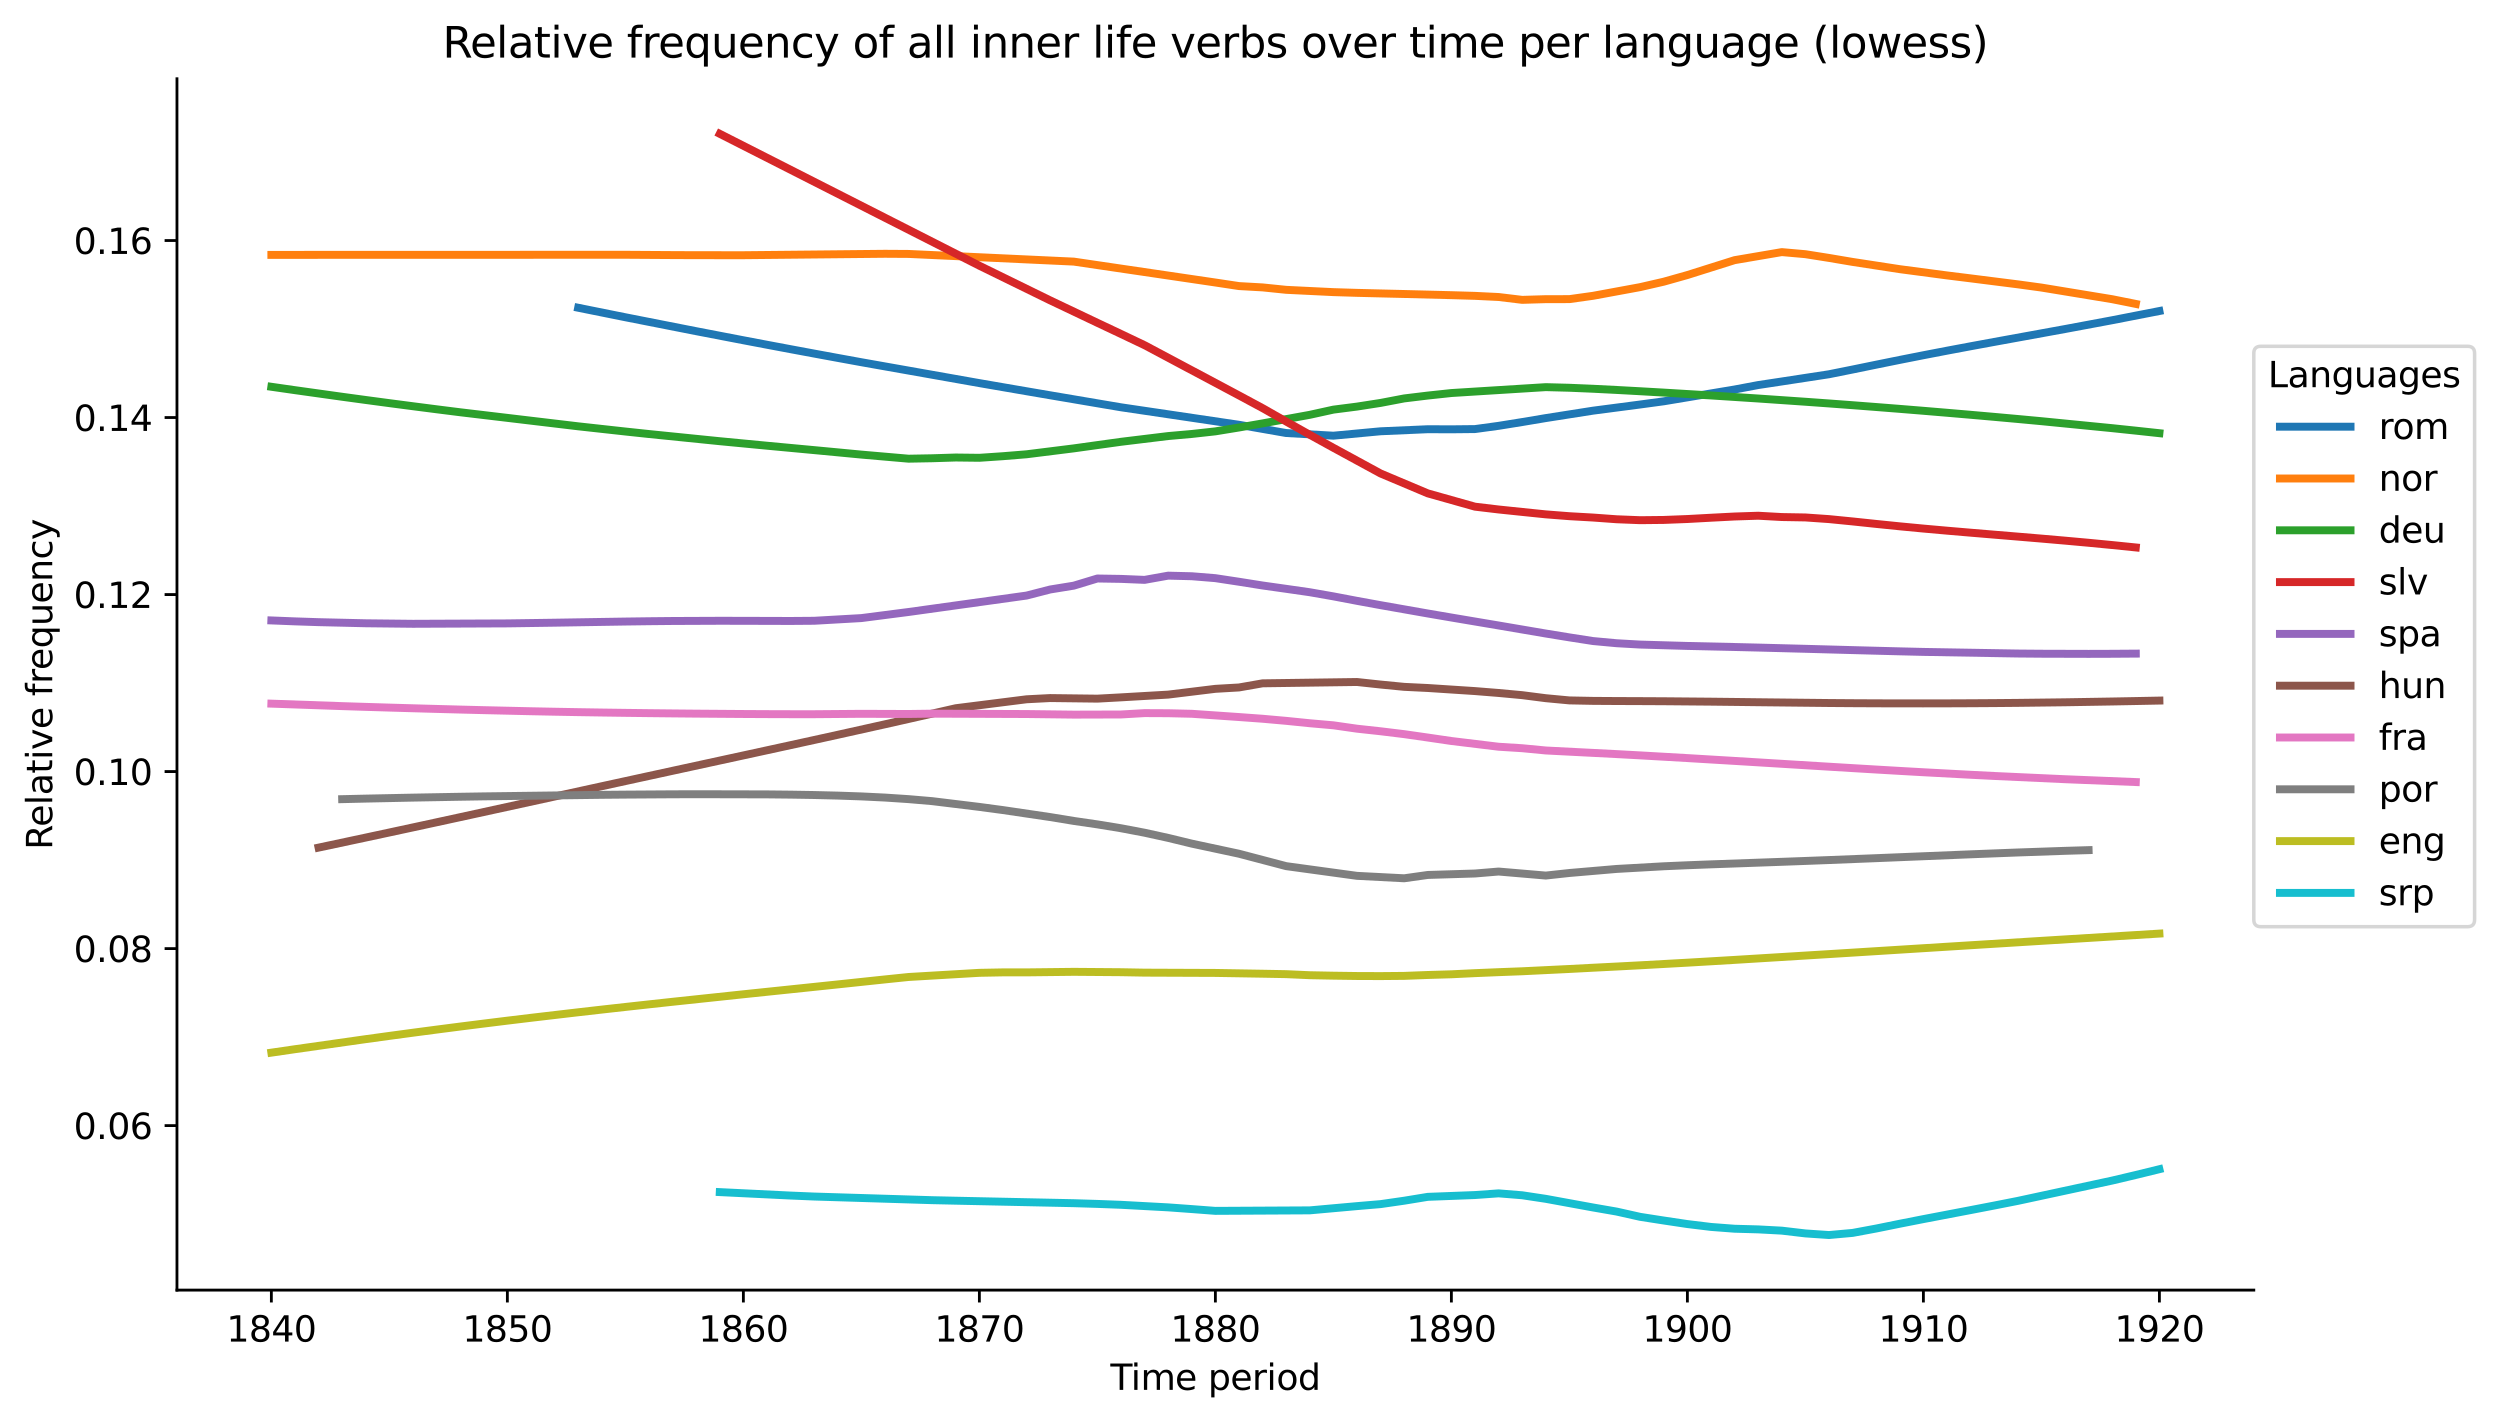 <?xml version="1.0" encoding="utf-8" standalone="no"?>
<!DOCTYPE svg PUBLIC "-//W3C//DTD SVG 1.1//EN"
  "http://www.w3.org/Graphics/SVG/1.1/DTD/svg11.dtd">
<svg xmlns:xlink="http://www.w3.org/1999/xlink" width="708.396pt" height="403.114pt" viewBox="0 0 708.396 403.114" xmlns="http://www.w3.org/2000/svg" version="1.1">
 <defs>
  <style type="text/css">*{stroke-linejoin: round; stroke-linecap: butt}</style>
 </defs>
 <g id="figure_1">
  <g id="patch_1">
   <path d="M 0 403.114 
L 708.396 403.114 
L 708.396 -0 
L 0 -0 
z
" style="fill: #ffffff"/>
  </g>
  <g id="axes_1">
   <g id="patch_2">
    <path d="M 50.144 365.558 
L 638.634 365.558 
L 638.634 22.318 
L 50.144 22.318 
z
" style="fill: #ffffff"/>
   </g>
   <g id="matplotlib.axis_1">
    <g id="xtick_1">
     <g id="line2d_1">
      <defs>
       <path id="ma1c54527cd" d="M 0 0 
L 0 3.5 
" style="stroke: #000000; stroke-width: 0.8"/>
      </defs>
      <g>
       <use xlink:href="#ma1c54527cd" x="76.893" y="365.558" style="stroke: #000000; stroke-width: 0.8"/>
      </g>
     </g>
     <g id="text_1">
      <!-- 1840 -->
      <g transform="translate(64.168 380.157)scale(0.1 -0.1)">
       <defs>
        <path id="DejaVuSans-31" d="M 794 531 
L 1825 531 
L 1825 4091 
L 703 3866 
L 703 4441 
L 1819 4666 
L 2450 4666 
L 2450 531 
L 3481 531 
L 3481 0 
L 794 0 
L 794 531 
z
" transform="scale(0.016)"/>
        <path id="DejaVuSans-38" d="M 2034 2216 
Q 1584 2216 1326 1975 
Q 1069 1734 1069 1313 
Q 1069 891 1326 650 
Q 1584 409 2034 409 
Q 2484 409 2743 651 
Q 3003 894 3003 1313 
Q 3003 1734 2745 1975 
Q 2488 2216 2034 2216 
z
M 1403 2484 
Q 997 2584 770 2862 
Q 544 3141 544 3541 
Q 544 4100 942 4425 
Q 1341 4750 2034 4750 
Q 2731 4750 3128 4425 
Q 3525 4100 3525 3541 
Q 3525 3141 3298 2862 
Q 3072 2584 2669 2484 
Q 3125 2378 3379 2068 
Q 3634 1759 3634 1313 
Q 3634 634 3220 271 
Q 2806 -91 2034 -91 
Q 1263 -91 848 271 
Q 434 634 434 1313 
Q 434 1759 690 2068 
Q 947 2378 1403 2484 
z
M 1172 3481 
Q 1172 3119 1398 2916 
Q 1625 2713 2034 2713 
Q 2441 2713 2670 2916 
Q 2900 3119 2900 3481 
Q 2900 3844 2670 4047 
Q 2441 4250 2034 4250 
Q 1625 4250 1398 4047 
Q 1172 3844 1172 3481 
z
" transform="scale(0.016)"/>
        <path id="DejaVuSans-34" d="M 2419 4116 
L 825 1625 
L 2419 1625 
L 2419 4116 
z
M 2253 4666 
L 3047 4666 
L 3047 1625 
L 3713 1625 
L 3713 1100 
L 3047 1100 
L 3047 0 
L 2419 0 
L 2419 1100 
L 313 1100 
L 313 1709 
L 2253 4666 
z
" transform="scale(0.016)"/>
        <path id="DejaVuSans-30" d="M 2034 4250 
Q 1547 4250 1301 3770 
Q 1056 3291 1056 2328 
Q 1056 1369 1301 889 
Q 1547 409 2034 409 
Q 2525 409 2770 889 
Q 3016 1369 3016 2328 
Q 3016 3291 2770 3770 
Q 2525 4250 2034 4250 
z
M 2034 4750 
Q 2819 4750 3233 4129 
Q 3647 3509 3647 2328 
Q 3647 1150 3233 529 
Q 2819 -91 2034 -91 
Q 1250 -91 836 529 
Q 422 1150 422 2328 
Q 422 3509 836 4129 
Q 1250 4750 2034 4750 
z
" transform="scale(0.016)"/>
       </defs>
       <use xlink:href="#DejaVuSans-31"/>
       <use xlink:href="#DejaVuSans-38" x="63.623"/>
       <use xlink:href="#DejaVuSans-34" x="127.246"/>
       <use xlink:href="#DejaVuSans-30" x="190.869"/>
      </g>
     </g>
    </g>
    <g id="xtick_2">
     <g id="line2d_2">
      <g>
       <use xlink:href="#ma1c54527cd" x="143.767" y="365.558" style="stroke: #000000; stroke-width: 0.8"/>
      </g>
     </g>
     <g id="text_2">
      <!-- 1850 -->
      <g transform="translate(131.042 380.157)scale(0.1 -0.1)">
       <defs>
        <path id="DejaVuSans-35" d="M 691 4666 
L 3169 4666 
L 3169 4134 
L 1269 4134 
L 1269 2991 
Q 1406 3038 1543 3061 
Q 1681 3084 1819 3084 
Q 2600 3084 3056 2656 
Q 3513 2228 3513 1497 
Q 3513 744 3044 326 
Q 2575 -91 1722 -91 
Q 1428 -91 1123 -41 
Q 819 9 494 109 
L 494 744 
Q 775 591 1075 516 
Q 1375 441 1709 441 
Q 2250 441 2565 725 
Q 2881 1009 2881 1497 
Q 2881 1984 2565 2268 
Q 2250 2553 1709 2553 
Q 1456 2553 1204 2497 
Q 953 2441 691 2322 
L 691 4666 
z
" transform="scale(0.016)"/>
       </defs>
       <use xlink:href="#DejaVuSans-31"/>
       <use xlink:href="#DejaVuSans-38" x="63.623"/>
       <use xlink:href="#DejaVuSans-35" x="127.246"/>
       <use xlink:href="#DejaVuSans-30" x="190.869"/>
      </g>
     </g>
    </g>
    <g id="xtick_3">
     <g id="line2d_3">
      <g>
       <use xlink:href="#ma1c54527cd" x="210.641" y="365.558" style="stroke: #000000; stroke-width: 0.8"/>
      </g>
     </g>
     <g id="text_3">
      <!-- 1860 -->
      <g transform="translate(197.916 380.157)scale(0.1 -0.1)">
       <defs>
        <path id="DejaVuSans-36" d="M 2113 2584 
Q 1688 2584 1439 2293 
Q 1191 2003 1191 1497 
Q 1191 994 1439 701 
Q 1688 409 2113 409 
Q 2538 409 2786 701 
Q 3034 994 3034 1497 
Q 3034 2003 2786 2293 
Q 2538 2584 2113 2584 
z
M 3366 4563 
L 3366 3988 
Q 3128 4100 2886 4159 
Q 2644 4219 2406 4219 
Q 1781 4219 1451 3797 
Q 1122 3375 1075 2522 
Q 1259 2794 1537 2939 
Q 1816 3084 2150 3084 
Q 2853 3084 3261 2657 
Q 3669 2231 3669 1497 
Q 3669 778 3244 343 
Q 2819 -91 2113 -91 
Q 1303 -91 875 529 
Q 447 1150 447 2328 
Q 447 3434 972 4092 
Q 1497 4750 2381 4750 
Q 2619 4750 2861 4703 
Q 3103 4656 3366 4563 
z
" transform="scale(0.016)"/>
       </defs>
       <use xlink:href="#DejaVuSans-31"/>
       <use xlink:href="#DejaVuSans-38" x="63.623"/>
       <use xlink:href="#DejaVuSans-36" x="127.246"/>
       <use xlink:href="#DejaVuSans-30" x="190.869"/>
      </g>
     </g>
    </g>
    <g id="xtick_4">
     <g id="line2d_4">
      <g>
       <use xlink:href="#ma1c54527cd" x="277.515" y="365.558" style="stroke: #000000; stroke-width: 0.8"/>
      </g>
     </g>
     <g id="text_4">
      <!-- 1870 -->
      <g transform="translate(264.79 380.157)scale(0.1 -0.1)">
       <defs>
        <path id="DejaVuSans-37" d="M 525 4666 
L 3525 4666 
L 3525 4397 
L 1831 0 
L 1172 0 
L 2766 4134 
L 525 4134 
L 525 4666 
z
" transform="scale(0.016)"/>
       </defs>
       <use xlink:href="#DejaVuSans-31"/>
       <use xlink:href="#DejaVuSans-38" x="63.623"/>
       <use xlink:href="#DejaVuSans-37" x="127.246"/>
       <use xlink:href="#DejaVuSans-30" x="190.869"/>
      </g>
     </g>
    </g>
    <g id="xtick_5">
     <g id="line2d_5">
      <g>
       <use xlink:href="#ma1c54527cd" x="344.389" y="365.558" style="stroke: #000000; stroke-width: 0.8"/>
      </g>
     </g>
     <g id="text_5">
      <!-- 1880 -->
      <g transform="translate(331.664 380.157)scale(0.1 -0.1)">
       <use xlink:href="#DejaVuSans-31"/>
       <use xlink:href="#DejaVuSans-38" x="63.623"/>
       <use xlink:href="#DejaVuSans-38" x="127.246"/>
       <use xlink:href="#DejaVuSans-30" x="190.869"/>
      </g>
     </g>
    </g>
    <g id="xtick_6">
     <g id="line2d_6">
      <g>
       <use xlink:href="#ma1c54527cd" x="411.263" y="365.558" style="stroke: #000000; stroke-width: 0.8"/>
      </g>
     </g>
     <g id="text_6">
      <!-- 1890 -->
      <g transform="translate(398.538 380.157)scale(0.1 -0.1)">
       <defs>
        <path id="DejaVuSans-39" d="M 703 97 
L 703 672 
Q 941 559 1184 500 
Q 1428 441 1663 441 
Q 2288 441 2617 861 
Q 2947 1281 2994 2138 
Q 2813 1869 2534 1725 
Q 2256 1581 1919 1581 
Q 1219 1581 811 2004 
Q 403 2428 403 3163 
Q 403 3881 828 4315 
Q 1253 4750 1959 4750 
Q 2769 4750 3195 4129 
Q 3622 3509 3622 2328 
Q 3622 1225 3098 567 
Q 2575 -91 1691 -91 
Q 1453 -91 1209 -44 
Q 966 3 703 97 
z
M 1959 2075 
Q 2384 2075 2632 2365 
Q 2881 2656 2881 3163 
Q 2881 3666 2632 3958 
Q 2384 4250 1959 4250 
Q 1534 4250 1286 3958 
Q 1038 3666 1038 3163 
Q 1038 2656 1286 2365 
Q 1534 2075 1959 2075 
z
" transform="scale(0.016)"/>
       </defs>
       <use xlink:href="#DejaVuSans-31"/>
       <use xlink:href="#DejaVuSans-38" x="63.623"/>
       <use xlink:href="#DejaVuSans-39" x="127.246"/>
       <use xlink:href="#DejaVuSans-30" x="190.869"/>
      </g>
     </g>
    </g>
    <g id="xtick_7">
     <g id="line2d_7">
      <g>
       <use xlink:href="#ma1c54527cd" x="478.136" y="365.558" style="stroke: #000000; stroke-width: 0.8"/>
      </g>
     </g>
     <g id="text_7">
      <!-- 1900 -->
      <g transform="translate(465.411 380.157)scale(0.1 -0.1)">
       <use xlink:href="#DejaVuSans-31"/>
       <use xlink:href="#DejaVuSans-39" x="63.623"/>
       <use xlink:href="#DejaVuSans-30" x="127.246"/>
       <use xlink:href="#DejaVuSans-30" x="190.869"/>
      </g>
     </g>
    </g>
    <g id="xtick_8">
     <g id="line2d_8">
      <g>
       <use xlink:href="#ma1c54527cd" x="545.01" y="365.558" style="stroke: #000000; stroke-width: 0.8"/>
      </g>
     </g>
     <g id="text_8">
      <!-- 1910 -->
      <g transform="translate(532.285 380.157)scale(0.1 -0.1)">
       <use xlink:href="#DejaVuSans-31"/>
       <use xlink:href="#DejaVuSans-39" x="63.623"/>
       <use xlink:href="#DejaVuSans-31" x="127.246"/>
       <use xlink:href="#DejaVuSans-30" x="190.869"/>
      </g>
     </g>
    </g>
    <g id="xtick_9">
     <g id="line2d_9">
      <g>
       <use xlink:href="#ma1c54527cd" x="611.884" y="365.558" style="stroke: #000000; stroke-width: 0.8"/>
      </g>
     </g>
     <g id="text_9">
      <!-- 1920 -->
      <g transform="translate(599.159 380.157)scale(0.1 -0.1)">
       <defs>
        <path id="DejaVuSans-32" d="M 1228 531 
L 3431 531 
L 3431 0 
L 469 0 
L 469 531 
Q 828 903 1448 1529 
Q 2069 2156 2228 2338 
Q 2531 2678 2651 2914 
Q 2772 3150 2772 3378 
Q 2772 3750 2511 3984 
Q 2250 4219 1831 4219 
Q 1534 4219 1204 4116 
Q 875 4013 500 3803 
L 500 4441 
Q 881 4594 1212 4672 
Q 1544 4750 1819 4750 
Q 2544 4750 2975 4387 
Q 3406 4025 3406 3419 
Q 3406 3131 3298 2873 
Q 3191 2616 2906 2266 
Q 2828 2175 2409 1742 
Q 1991 1309 1228 531 
z
" transform="scale(0.016)"/>
       </defs>
       <use xlink:href="#DejaVuSans-31"/>
       <use xlink:href="#DejaVuSans-39" x="63.623"/>
       <use xlink:href="#DejaVuSans-32" x="127.246"/>
       <use xlink:href="#DejaVuSans-30" x="190.869"/>
      </g>
     </g>
    </g>
    <g id="text_10">
     <!-- Time period -->
     <g transform="translate(314.637 393.835)scale(0.1 -0.1)">
      <defs>
       <path id="DejaVuSans-54" d="M -19 4666 
L 3928 4666 
L 3928 4134 
L 2272 4134 
L 2272 0 
L 1638 0 
L 1638 4134 
L -19 4134 
L -19 4666 
z
" transform="scale(0.016)"/>
       <path id="DejaVuSans-69" d="M 603 3500 
L 1178 3500 
L 1178 0 
L 603 0 
L 603 3500 
z
M 603 4863 
L 1178 4863 
L 1178 4134 
L 603 4134 
L 603 4863 
z
" transform="scale(0.016)"/>
       <path id="DejaVuSans-6d" d="M 3328 2828 
Q 3544 3216 3844 3400 
Q 4144 3584 4550 3584 
Q 5097 3584 5394 3201 
Q 5691 2819 5691 2113 
L 5691 0 
L 5113 0 
L 5113 2094 
Q 5113 2597 4934 2840 
Q 4756 3084 4391 3084 
Q 3944 3084 3684 2787 
Q 3425 2491 3425 1978 
L 3425 0 
L 2847 0 
L 2847 2094 
Q 2847 2600 2669 2842 
Q 2491 3084 2119 3084 
Q 1678 3084 1418 2786 
Q 1159 2488 1159 1978 
L 1159 0 
L 581 0 
L 581 3500 
L 1159 3500 
L 1159 2956 
Q 1356 3278 1631 3431 
Q 1906 3584 2284 3584 
Q 2666 3584 2933 3390 
Q 3200 3197 3328 2828 
z
" transform="scale(0.016)"/>
       <path id="DejaVuSans-65" d="M 3597 1894 
L 3597 1613 
L 953 1613 
Q 991 1019 1311 708 
Q 1631 397 2203 397 
Q 2534 397 2845 478 
Q 3156 559 3463 722 
L 3463 178 
Q 3153 47 2828 -22 
Q 2503 -91 2169 -91 
Q 1331 -91 842 396 
Q 353 884 353 1716 
Q 353 2575 817 3079 
Q 1281 3584 2069 3584 
Q 2775 3584 3186 3129 
Q 3597 2675 3597 1894 
z
M 3022 2063 
Q 3016 2534 2758 2815 
Q 2500 3097 2075 3097 
Q 1594 3097 1305 2825 
Q 1016 2553 972 2059 
L 3022 2063 
z
" transform="scale(0.016)"/>
       <path id="DejaVuSans-20" transform="scale(0.016)"/>
       <path id="DejaVuSans-70" d="M 1159 525 
L 1159 -1331 
L 581 -1331 
L 581 3500 
L 1159 3500 
L 1159 2969 
Q 1341 3281 1617 3432 
Q 1894 3584 2278 3584 
Q 2916 3584 3314 3078 
Q 3713 2572 3713 1747 
Q 3713 922 3314 415 
Q 2916 -91 2278 -91 
Q 1894 -91 1617 61 
Q 1341 213 1159 525 
z
M 3116 1747 
Q 3116 2381 2855 2742 
Q 2594 3103 2138 3103 
Q 1681 3103 1420 2742 
Q 1159 2381 1159 1747 
Q 1159 1113 1420 752 
Q 1681 391 2138 391 
Q 2594 391 2855 752 
Q 3116 1113 3116 1747 
z
" transform="scale(0.016)"/>
       <path id="DejaVuSans-72" d="M 2631 2963 
Q 2534 3019 2420 3045 
Q 2306 3072 2169 3072 
Q 1681 3072 1420 2755 
Q 1159 2438 1159 1844 
L 1159 0 
L 581 0 
L 581 3500 
L 1159 3500 
L 1159 2956 
Q 1341 3275 1631 3429 
Q 1922 3584 2338 3584 
Q 2397 3584 2469 3576 
Q 2541 3569 2628 3553 
L 2631 2963 
z
" transform="scale(0.016)"/>
       <path id="DejaVuSans-6f" d="M 1959 3097 
Q 1497 3097 1228 2736 
Q 959 2375 959 1747 
Q 959 1119 1226 758 
Q 1494 397 1959 397 
Q 2419 397 2687 759 
Q 2956 1122 2956 1747 
Q 2956 2369 2687 2733 
Q 2419 3097 1959 3097 
z
M 1959 3584 
Q 2709 3584 3137 3096 
Q 3566 2609 3566 1747 
Q 3566 888 3137 398 
Q 2709 -91 1959 -91 
Q 1206 -91 779 398 
Q 353 888 353 1747 
Q 353 2609 779 3096 
Q 1206 3584 1959 3584 
z
" transform="scale(0.016)"/>
       <path id="DejaVuSans-64" d="M 2906 2969 
L 2906 4863 
L 3481 4863 
L 3481 0 
L 2906 0 
L 2906 525 
Q 2725 213 2448 61 
Q 2172 -91 1784 -91 
Q 1150 -91 751 415 
Q 353 922 353 1747 
Q 353 2572 751 3078 
Q 1150 3584 1784 3584 
Q 2172 3584 2448 3432 
Q 2725 3281 2906 2969 
z
M 947 1747 
Q 947 1113 1208 752 
Q 1469 391 1925 391 
Q 2381 391 2643 752 
Q 2906 1113 2906 1747 
Q 2906 2381 2643 2742 
Q 2381 3103 1925 3103 
Q 1469 3103 1208 2742 
Q 947 2381 947 1747 
z
" transform="scale(0.016)"/>
      </defs>
      <use xlink:href="#DejaVuSans-54"/>
      <use xlink:href="#DejaVuSans-69" x="57.959"/>
      <use xlink:href="#DejaVuSans-6d" x="85.742"/>
      <use xlink:href="#DejaVuSans-65" x="183.154"/>
      <use xlink:href="#DejaVuSans-20" x="244.678"/>
      <use xlink:href="#DejaVuSans-70" x="276.465"/>
      <use xlink:href="#DejaVuSans-65" x="339.941"/>
      <use xlink:href="#DejaVuSans-72" x="401.465"/>
      <use xlink:href="#DejaVuSans-69" x="442.578"/>
      <use xlink:href="#DejaVuSans-6f" x="470.361"/>
      <use xlink:href="#DejaVuSans-64" x="531.543"/>
     </g>
    </g>
   </g>
   <g id="matplotlib.axis_2">
    <g id="ytick_1">
     <g id="line2d_10">
      <defs>
       <path id="mabd710989d" d="M 0 0 
L -3.5 0 
" style="stroke: #000000; stroke-width: 0.8"/>
      </defs>
      <g>
       <use xlink:href="#mabd710989d" x="50.144" y="318.947" style="stroke: #000000; stroke-width: 0.8"/>
      </g>
     </g>
     <g id="text_11">
      <!-- 0.06 -->
      <g transform="translate(20.878 322.746)scale(0.1 -0.1)">
       <defs>
        <path id="DejaVuSans-2e" d="M 684 794 
L 1344 794 
L 1344 0 
L 684 0 
L 684 794 
z
" transform="scale(0.016)"/>
       </defs>
       <use xlink:href="#DejaVuSans-30"/>
       <use xlink:href="#DejaVuSans-2e" x="63.623"/>
       <use xlink:href="#DejaVuSans-30" x="95.41"/>
       <use xlink:href="#DejaVuSans-36" x="159.033"/>
      </g>
     </g>
    </g>
    <g id="ytick_2">
     <g id="line2d_11">
      <g>
       <use xlink:href="#mabd710989d" x="50.144" y="268.789" style="stroke: #000000; stroke-width: 0.8"/>
      </g>
     </g>
     <g id="text_12">
      <!-- 0.08 -->
      <g transform="translate(20.878 272.588)scale(0.1 -0.1)">
       <use xlink:href="#DejaVuSans-30"/>
       <use xlink:href="#DejaVuSans-2e" x="63.623"/>
       <use xlink:href="#DejaVuSans-30" x="95.41"/>
       <use xlink:href="#DejaVuSans-38" x="159.033"/>
      </g>
     </g>
    </g>
    <g id="ytick_3">
     <g id="line2d_12">
      <g>
       <use xlink:href="#mabd710989d" x="50.144" y="218.631" style="stroke: #000000; stroke-width: 0.8"/>
      </g>
     </g>
     <g id="text_13">
      <!-- 0.10 -->
      <g transform="translate(20.878 222.43)scale(0.1 -0.1)">
       <use xlink:href="#DejaVuSans-30"/>
       <use xlink:href="#DejaVuSans-2e" x="63.623"/>
       <use xlink:href="#DejaVuSans-31" x="95.41"/>
       <use xlink:href="#DejaVuSans-30" x="159.033"/>
      </g>
     </g>
    </g>
    <g id="ytick_4">
     <g id="line2d_13">
      <g>
       <use xlink:href="#mabd710989d" x="50.144" y="168.473" style="stroke: #000000; stroke-width: 0.8"/>
      </g>
     </g>
     <g id="text_14">
      <!-- 0.12 -->
      <g transform="translate(20.878 172.272)scale(0.1 -0.1)">
       <use xlink:href="#DejaVuSans-30"/>
       <use xlink:href="#DejaVuSans-2e" x="63.623"/>
       <use xlink:href="#DejaVuSans-31" x="95.41"/>
       <use xlink:href="#DejaVuSans-32" x="159.033"/>
      </g>
     </g>
    </g>
    <g id="ytick_5">
     <g id="line2d_14">
      <g>
       <use xlink:href="#mabd710989d" x="50.144" y="118.315" style="stroke: #000000; stroke-width: 0.8"/>
      </g>
     </g>
     <g id="text_15">
      <!-- 0.14 -->
      <g transform="translate(20.878 122.114)scale(0.1 -0.1)">
       <use xlink:href="#DejaVuSans-30"/>
       <use xlink:href="#DejaVuSans-2e" x="63.623"/>
       <use xlink:href="#DejaVuSans-31" x="95.41"/>
       <use xlink:href="#DejaVuSans-34" x="159.033"/>
      </g>
     </g>
    </g>
    <g id="ytick_6">
     <g id="line2d_15">
      <g>
       <use xlink:href="#mabd710989d" x="50.144" y="68.157" style="stroke: #000000; stroke-width: 0.8"/>
      </g>
     </g>
     <g id="text_16">
      <!-- 0.16 -->
      <g transform="translate(20.878 71.956)scale(0.1 -0.1)">
       <use xlink:href="#DejaVuSans-30"/>
       <use xlink:href="#DejaVuSans-2e" x="63.623"/>
       <use xlink:href="#DejaVuSans-31" x="95.41"/>
       <use xlink:href="#DejaVuSans-36" x="159.033"/>
      </g>
     </g>
    </g>
    <g id="text_17">
     <!-- Relative frequency -->
     <g transform="translate(14.798 240.768)rotate(-90)scale(0.1 -0.1)">
      <defs>
       <path id="DejaVuSans-52" d="M 2841 2188 
Q 3044 2119 3236 1894 
Q 3428 1669 3622 1275 
L 4263 0 
L 3584 0 
L 2988 1197 
Q 2756 1666 2539 1819 
Q 2322 1972 1947 1972 
L 1259 1972 
L 1259 0 
L 628 0 
L 628 4666 
L 2053 4666 
Q 2853 4666 3247 4331 
Q 3641 3997 3641 3322 
Q 3641 2881 3436 2590 
Q 3231 2300 2841 2188 
z
M 1259 4147 
L 1259 2491 
L 2053 2491 
Q 2509 2491 2742 2702 
Q 2975 2913 2975 3322 
Q 2975 3731 2742 3939 
Q 2509 4147 2053 4147 
L 1259 4147 
z
" transform="scale(0.016)"/>
       <path id="DejaVuSans-6c" d="M 603 4863 
L 1178 4863 
L 1178 0 
L 603 0 
L 603 4863 
z
" transform="scale(0.016)"/>
       <path id="DejaVuSans-61" d="M 2194 1759 
Q 1497 1759 1228 1600 
Q 959 1441 959 1056 
Q 959 750 1161 570 
Q 1363 391 1709 391 
Q 2188 391 2477 730 
Q 2766 1069 2766 1631 
L 2766 1759 
L 2194 1759 
z
M 3341 1997 
L 3341 0 
L 2766 0 
L 2766 531 
Q 2569 213 2275 61 
Q 1981 -91 1556 -91 
Q 1019 -91 701 211 
Q 384 513 384 1019 
Q 384 1609 779 1909 
Q 1175 2209 1959 2209 
L 2766 2209 
L 2766 2266 
Q 2766 2663 2505 2880 
Q 2244 3097 1772 3097 
Q 1472 3097 1187 3025 
Q 903 2953 641 2809 
L 641 3341 
Q 956 3463 1253 3523 
Q 1550 3584 1831 3584 
Q 2591 3584 2966 3190 
Q 3341 2797 3341 1997 
z
" transform="scale(0.016)"/>
       <path id="DejaVuSans-74" d="M 1172 4494 
L 1172 3500 
L 2356 3500 
L 2356 3053 
L 1172 3053 
L 1172 1153 
Q 1172 725 1289 603 
Q 1406 481 1766 481 
L 2356 481 
L 2356 0 
L 1766 0 
Q 1100 0 847 248 
Q 594 497 594 1153 
L 594 3053 
L 172 3053 
L 172 3500 
L 594 3500 
L 594 4494 
L 1172 4494 
z
" transform="scale(0.016)"/>
       <path id="DejaVuSans-76" d="M 191 3500 
L 800 3500 
L 1894 563 
L 2988 3500 
L 3597 3500 
L 2284 0 
L 1503 0 
L 191 3500 
z
" transform="scale(0.016)"/>
       <path id="DejaVuSans-66" d="M 2375 4863 
L 2375 4384 
L 1825 4384 
Q 1516 4384 1395 4259 
Q 1275 4134 1275 3809 
L 1275 3500 
L 2222 3500 
L 2222 3053 
L 1275 3053 
L 1275 0 
L 697 0 
L 697 3053 
L 147 3053 
L 147 3500 
L 697 3500 
L 697 3744 
Q 697 4328 969 4595 
Q 1241 4863 1831 4863 
L 2375 4863 
z
" transform="scale(0.016)"/>
       <path id="DejaVuSans-71" d="M 947 1747 
Q 947 1113 1208 752 
Q 1469 391 1925 391 
Q 2381 391 2643 752 
Q 2906 1113 2906 1747 
Q 2906 2381 2643 2742 
Q 2381 3103 1925 3103 
Q 1469 3103 1208 2742 
Q 947 2381 947 1747 
z
M 2906 525 
Q 2725 213 2448 61 
Q 2172 -91 1784 -91 
Q 1150 -91 751 415 
Q 353 922 353 1747 
Q 353 2572 751 3078 
Q 1150 3584 1784 3584 
Q 2172 3584 2448 3432 
Q 2725 3281 2906 2969 
L 2906 3500 
L 3481 3500 
L 3481 -1331 
L 2906 -1331 
L 2906 525 
z
" transform="scale(0.016)"/>
       <path id="DejaVuSans-75" d="M 544 1381 
L 544 3500 
L 1119 3500 
L 1119 1403 
Q 1119 906 1312 657 
Q 1506 409 1894 409 
Q 2359 409 2629 706 
Q 2900 1003 2900 1516 
L 2900 3500 
L 3475 3500 
L 3475 0 
L 2900 0 
L 2900 538 
Q 2691 219 2414 64 
Q 2138 -91 1772 -91 
Q 1169 -91 856 284 
Q 544 659 544 1381 
z
M 1991 3584 
L 1991 3584 
z
" transform="scale(0.016)"/>
       <path id="DejaVuSans-6e" d="M 3513 2113 
L 3513 0 
L 2938 0 
L 2938 2094 
Q 2938 2591 2744 2837 
Q 2550 3084 2163 3084 
Q 1697 3084 1428 2787 
Q 1159 2491 1159 1978 
L 1159 0 
L 581 0 
L 581 3500 
L 1159 3500 
L 1159 2956 
Q 1366 3272 1645 3428 
Q 1925 3584 2291 3584 
Q 2894 3584 3203 3211 
Q 3513 2838 3513 2113 
z
" transform="scale(0.016)"/>
       <path id="DejaVuSans-63" d="M 3122 3366 
L 3122 2828 
Q 2878 2963 2633 3030 
Q 2388 3097 2138 3097 
Q 1578 3097 1268 2742 
Q 959 2388 959 1747 
Q 959 1106 1268 751 
Q 1578 397 2138 397 
Q 2388 397 2633 464 
Q 2878 531 3122 666 
L 3122 134 
Q 2881 22 2623 -34 
Q 2366 -91 2075 -91 
Q 1284 -91 818 406 
Q 353 903 353 1747 
Q 353 2603 823 3093 
Q 1294 3584 2113 3584 
Q 2378 3584 2631 3529 
Q 2884 3475 3122 3366 
z
" transform="scale(0.016)"/>
       <path id="DejaVuSans-79" d="M 2059 -325 
Q 1816 -950 1584 -1140 
Q 1353 -1331 966 -1331 
L 506 -1331 
L 506 -850 
L 844 -850 
Q 1081 -850 1212 -737 
Q 1344 -625 1503 -206 
L 1606 56 
L 191 3500 
L 800 3500 
L 1894 763 
L 2988 3500 
L 3597 3500 
L 2059 -325 
z
" transform="scale(0.016)"/>
      </defs>
      <use xlink:href="#DejaVuSans-52"/>
      <use xlink:href="#DejaVuSans-65" x="64.982"/>
      <use xlink:href="#DejaVuSans-6c" x="126.506"/>
      <use xlink:href="#DejaVuSans-61" x="154.289"/>
      <use xlink:href="#DejaVuSans-74" x="215.568"/>
      <use xlink:href="#DejaVuSans-69" x="254.777"/>
      <use xlink:href="#DejaVuSans-76" x="282.561"/>
      <use xlink:href="#DejaVuSans-65" x="341.74"/>
      <use xlink:href="#DejaVuSans-20" x="403.264"/>
      <use xlink:href="#DejaVuSans-66" x="435.051"/>
      <use xlink:href="#DejaVuSans-72" x="470.256"/>
      <use xlink:href="#DejaVuSans-65" x="509.119"/>
      <use xlink:href="#DejaVuSans-71" x="570.643"/>
      <use xlink:href="#DejaVuSans-75" x="634.119"/>
      <use xlink:href="#DejaVuSans-65" x="697.498"/>
      <use xlink:href="#DejaVuSans-6e" x="759.021"/>
      <use xlink:href="#DejaVuSans-63" x="822.4"/>
      <use xlink:href="#DejaVuSans-79" x="877.381"/>
     </g>
    </g>
   </g>
   <g id="line2d_16">
    <path d="M 163.829 87.201 
L 177.204 89.895 
L 177.204 89.895 
L 177.204 89.895 
L 197.266 93.844 
L 210.641 96.418 
L 217.328 97.687 
L 217.328 97.687 
L 224.016 98.944 
L 224.016 98.944 
L 224.016 98.944 
L 230.703 100.188 
L 230.703 100.188 
L 237.391 101.42 
L 237.391 101.42 
L 244.078 102.639 
L 244.078 102.639 
L 277.515 108.558 
L 284.202 109.713 
L 284.202 109.713 
L 290.89 110.863 
L 297.577 112.006 
L 297.577 112.006 
L 297.577 112.006 
L 310.952 114.278 
L 317.639 115.408 
L 351.076 120.365 
L 357.764 121.535 
L 357.764 121.535 
L 364.451 122.704 
L 364.451 122.704 
L 364.451 122.704 
L 377.826 123.456 
L 391.2 122.206 
L 391.2 122.206 
L 404.575 121.624 
L 411.263 121.65 
L 417.95 121.58 
L 424.637 120.665 
L 424.637 120.665 
L 424.637 120.665 
L 431.325 119.59 
L 438.012 118.467 
L 438.012 118.467 
L 438.012 118.467 
L 438.012 118.467 
L 451.387 116.369 
L 464.762 114.618 
L 464.762 114.618 
L 471.449 113.711 
L 471.449 113.711 
L 471.449 113.711 
L 491.511 110.366 
L 491.511 110.366 
L 491.511 110.366 
L 491.511 110.366 
L 498.199 109.108 
L 498.199 109.108 
L 498.199 109.108 
L 498.199 109.108 
L 504.886 108.095 
L 504.886 108.095 
L 504.886 108.095 
L 518.261 106.048 
L 518.261 106.048 
L 518.261 106.048 
L 518.261 106.048 
L 518.261 106.048 
L 518.261 106.048 
L 524.948 104.707 
L 524.948 104.707 
L 531.636 103.334 
L 531.636 103.334 
L 531.636 103.334 
L 531.636 103.334 
L 538.323 101.98 
L 545.01 100.659 
L 545.01 100.659 
L 551.698 99.373 
L 551.698 99.373 
L 558.385 98.118 
L 558.385 98.118 
L 558.385 98.118 
L 558.385 98.118 
L 565.072 96.888 
L 565.072 96.888 
L 571.76 95.67 
L 571.76 95.67 
L 585.135 93.235 
L 585.135 93.235 
L 598.509 90.738 
L 611.884 88.13 
L 611.884 88.13 
L 611.884 88.13 
L 611.884 88.13 
L 611.884 88.13 
L 611.884 88.13 
L 611.884 88.13 
L 611.884 88.13 
L 611.884 88.13 
" clip-path="url(#p7cf0eb762e)" style="fill: none; stroke: #1f77b4; stroke-width: 2.25; stroke-linecap: square"/>
   </g>
   <g id="line2d_17">
    <path d="M 76.893 72.222 
L 177.204 72.191 
L 190.579 72.28 
L 197.266 72.309 
L 210.641 72.317 
L 250.765 71.912 
L 257.453 71.955 
L 304.264 74.129 
L 344.389 80.051 
L 351.076 81.062 
L 351.076 81.062 
L 351.076 81.062 
L 357.764 81.439 
L 357.764 81.439 
L 364.451 82.125 
L 364.451 82.125 
L 377.826 82.776 
L 384.513 82.983 
L 384.513 82.983 
L 391.2 83.148 
L 397.888 83.306 
L 411.263 83.639 
L 417.95 83.834 
L 424.637 84.16 
L 424.637 84.16 
L 424.637 84.16 
L 424.637 84.16 
L 424.637 84.16 
L 431.325 84.967 
L 438.012 84.771 
L 444.7 84.76 
L 444.7 84.76 
L 451.387 83.823 
L 451.387 83.823 
L 464.762 81.357 
L 464.762 81.357 
L 471.449 79.819 
L 478.136 77.932 
L 491.511 73.717 
L 491.511 73.717 
L 504.886 71.436 
L 504.886 71.436 
L 511.573 72.026 
L 511.573 72.026 
L 511.573 72.026 
L 518.261 73.087 
L 518.261 73.087 
L 524.948 74.218 
L 538.323 76.272 
L 551.698 78.044 
L 558.385 78.876 
L 571.76 80.568 
L 578.447 81.482 
L 598.509 84.783 
L 605.197 86.121 
" clip-path="url(#p7cf0eb762e)" style="fill: none; stroke: #ff7f0e; stroke-width: 2.25; stroke-linecap: square"/>
   </g>
   <g id="line2d_18">
    <path d="M 76.893 109.594 
L 76.893 109.594 
L 83.581 110.556 
L 83.581 110.556 
L 96.955 112.429 
L 96.955 112.429 
L 96.955 112.429 
L 103.643 113.34 
L 110.33 114.234 
L 110.33 114.234 
L 117.018 115.111 
L 117.018 115.111 
L 117.018 115.111 
L 123.705 115.972 
L 123.705 115.972 
L 130.392 116.817 
L 163.829 120.798 
L 177.204 122.274 
L 177.204 122.274 
L 177.204 122.274 
L 177.204 122.274 
L 183.891 122.986 
L 203.954 125.019 
L 203.954 125.019 
L 203.954 125.019 
L 217.328 126.296 
L 217.328 126.296 
L 224.016 126.921 
L 230.703 127.546 
L 237.391 128.176 
L 237.391 128.176 
L 244.078 128.814 
L 244.078 128.814 
L 257.453 129.975 
L 257.453 129.975 
L 264.14 129.851 
L 270.827 129.639 
L 277.515 129.722 
L 284.202 129.267 
L 290.89 128.724 
L 304.264 127.051 
L 317.639 125.188 
L 317.639 125.188 
L 331.014 123.56 
L 337.701 122.969 
L 337.701 122.969 
L 337.701 122.969 
L 337.701 122.969 
L 344.389 122.229 
L 344.389 122.229 
L 344.389 122.229 
L 351.076 121.137 
L 357.764 119.973 
L 371.138 117.543 
L 377.826 116.072 
L 384.513 115.212 
L 391.2 114.171 
L 397.888 112.897 
L 397.888 112.897 
L 397.888 112.897 
L 404.575 112.085 
L 404.575 112.085 
L 411.263 111.37 
L 424.637 110.533 
L 438.012 109.699 
L 444.7 109.875 
L 444.7 109.875 
L 451.387 110.158 
L 451.387 110.158 
L 458.074 110.496 
L 458.074 110.496 
L 464.762 110.862 
L 464.762 110.862 
L 464.762 110.862 
L 471.449 111.246 
L 484.824 112.055 
L 498.199 112.919 
L 498.199 112.919 
L 498.199 112.919 
L 511.573 113.839 
L 518.261 114.321 
L 524.948 114.818 
L 531.636 115.331 
L 531.636 115.331 
L 538.323 115.858 
L 538.323 115.858 
L 545.01 116.402 
L 551.698 116.961 
L 558.385 117.534 
L 565.072 118.122 
L 571.76 118.725 
L 571.76 118.725 
L 571.76 118.725 
L 578.447 119.346 
L 578.447 119.346 
L 598.509 121.326 
L 598.509 121.326 
L 605.197 122.028 
L 611.884 122.751 
" clip-path="url(#p7cf0eb762e)" style="fill: none; stroke: #2ca02c; stroke-width: 2.25; stroke-linecap: square"/>
   </g>
   <g id="line2d_19">
    <path d="M 203.954 37.92 
L 250.765 61.7 
L 277.515 75.297 
L 277.515 75.297 
L 297.577 85.117 
L 310.952 91.473 
L 317.639 94.63 
L 317.639 94.63 
L 317.639 94.63 
L 317.639 94.63 
L 317.639 94.63 
L 324.327 97.815 
L 324.327 97.815 
L 324.327 97.815 
L 351.076 112.049 
L 351.076 112.049 
L 357.764 115.649 
L 364.451 119.456 
L 364.451 119.456 
L 364.451 119.456 
L 364.451 119.456 
L 371.138 123.207 
L 371.138 123.207 
L 377.826 126.889 
L 377.826 126.889 
L 377.826 126.889 
L 384.513 130.528 
L 384.513 130.528 
L 391.2 134.164 
L 404.575 139.803 
L 404.575 139.803 
L 417.95 143.57 
L 417.95 143.57 
L 417.95 143.57 
L 424.637 144.364 
L 424.637 144.364 
L 431.325 145.062 
L 438.012 145.748 
L 438.012 145.748 
L 444.7 146.268 
L 444.7 146.268 
L 444.7 146.268 
L 451.387 146.649 
L 451.387 146.649 
L 451.387 146.649 
L 458.074 147.136 
L 458.074 147.136 
L 458.074 147.136 
L 464.762 147.402 
L 471.449 147.328 
L 478.136 147.069 
L 478.136 147.069 
L 484.824 146.702 
L 484.824 146.702 
L 491.511 146.356 
L 498.199 146.135 
L 498.199 146.135 
L 498.199 146.135 
L 498.199 146.135 
L 504.886 146.507 
L 504.886 146.507 
L 504.886 146.507 
L 504.886 146.507 
L 504.886 146.507 
L 504.886 146.507 
L 511.573 146.625 
L 511.573 146.625 
L 511.573 146.625 
L 518.261 147.092 
L 524.948 147.754 
L 524.948 147.754 
L 524.948 147.754 
L 531.636 148.459 
L 538.323 149.14 
L 538.323 149.14 
L 538.323 149.14 
L 538.323 149.14 
L 538.323 149.14 
L 545.01 149.775 
L 545.01 149.775 
L 545.01 149.775 
L 545.01 149.775 
L 551.698 150.37 
L 551.698 150.37 
L 551.698 150.37 
L 558.385 150.94 
L 565.072 151.498 
L 565.072 151.498 
L 565.072 151.498 
L 571.76 152.053 
L 578.447 152.614 
L 585.135 153.194 
L 591.822 153.801 
L 591.822 153.801 
L 591.822 153.801 
L 591.822 153.801 
L 598.509 154.445 
L 605.197 155.125 
" clip-path="url(#p7cf0eb762e)" style="fill: none; stroke: #d62728; stroke-width: 2.25; stroke-linecap: square"/>
   </g>
   <g id="line2d_20">
    <path d="M 76.893 175.805 
L 83.581 176.071 
L 90.268 176.293 
L 90.268 176.293 
L 103.643 176.61 
L 103.643 176.61 
L 117.018 176.761 
L 143.767 176.644 
L 157.142 176.447 
L 157.142 176.447 
L 157.142 176.447 
L 163.829 176.336 
L 163.829 176.336 
L 177.204 176.119 
L 177.204 176.119 
L 183.891 176.029 
L 183.891 176.029 
L 183.891 176.029 
L 183.891 176.029 
L 190.579 175.961 
L 190.579 175.961 
L 190.579 175.961 
L 203.954 175.904 
L 203.954 175.904 
L 210.641 175.915 
L 224.016 175.954 
L 230.703 175.902 
L 244.078 175.14 
L 257.453 173.412 
L 290.89 168.758 
L 290.89 168.758 
L 297.577 167.037 
L 304.264 165.951 
L 304.264 165.951 
L 304.264 165.951 
L 310.952 163.924 
L 310.952 163.924 
L 310.952 163.924 
L 317.639 164.034 
L 317.639 164.034 
L 324.327 164.311 
L 331.014 163.116 
L 331.014 163.116 
L 337.701 163.282 
L 337.701 163.282 
L 344.389 163.826 
L 351.076 164.843 
L 351.076 164.843 
L 351.076 164.843 
L 357.764 165.905 
L 364.451 166.85 
L 371.138 167.813 
L 377.826 168.986 
L 377.826 168.986 
L 377.826 168.986 
L 377.826 168.986 
L 384.513 170.257 
L 384.513 170.257 
L 391.2 171.479 
L 391.2 171.479 
L 391.2 171.479 
L 404.575 173.836 
L 411.263 174.979 
L 411.263 174.979 
L 411.263 174.979 
L 411.263 174.979 
L 417.95 176.108 
L 424.637 177.235 
L 438.012 179.515 
L 438.012 179.515 
L 444.7 180.606 
L 451.387 181.645 
L 458.074 182.264 
L 464.762 182.644 
L 478.136 183.032 
L 478.136 183.032 
L 491.511 183.333 
L 491.511 183.333 
L 491.511 183.333 
L 498.199 183.494 
L 498.199 183.494 
L 511.573 183.844 
L 511.573 183.844 
L 524.948 184.212 
L 531.636 184.391 
L 538.323 184.563 
L 538.323 184.563 
L 538.323 184.563 
L 545.01 184.724 
L 545.01 184.724 
L 571.76 185.182 
L 571.76 185.182 
L 571.76 185.182 
L 578.447 185.24 
L 578.447 185.24 
L 591.822 185.28 
L 591.822 185.28 
L 591.822 185.28 
L 598.509 185.258 
L 605.197 185.208 
" clip-path="url(#p7cf0eb762e)" style="fill: none; stroke: #9467bd; stroke-width: 2.25; stroke-linecap: square"/>
   </g>
   <g id="line2d_21">
    <path d="M 90.268 240.179 
L 103.643 237.329 
L 110.33 235.893 
L 110.33 235.893 
L 117.018 234.451 
L 117.018 234.451 
L 117.018 234.451 
L 123.705 233.003 
L 130.392 231.55 
L 157.142 225.709 
L 157.142 225.709 
L 170.517 222.786 
L 170.517 222.786 
L 170.517 222.786 
L 177.204 221.327 
L 177.204 221.327 
L 183.891 219.87 
L 183.891 219.87 
L 190.579 218.415 
L 190.579 218.415 
L 197.266 216.962 
L 203.954 215.509 
L 210.641 214.056 
L 210.641 214.056 
L 210.641 214.056 
L 210.641 214.056 
L 217.328 212.601 
L 224.016 211.143 
L 224.016 211.143 
L 230.703 209.68 
L 237.391 208.209 
L 250.765 205.233 
L 250.765 205.233 
L 257.453 203.726 
L 270.827 200.682 
L 290.89 198.147 
L 290.89 198.147 
L 297.577 197.801 
L 310.952 197.968 
L 317.639 197.6 
L 331.014 196.823 
L 331.014 196.823 
L 331.014 196.823 
L 344.389 195.187 
L 351.076 194.799 
L 357.764 193.626 
L 384.513 193.249 
L 391.2 193.973 
L 397.888 194.624 
L 404.575 194.95 
L 417.95 195.823 
L 424.637 196.36 
L 424.637 196.36 
L 424.637 196.36 
L 431.325 196.979 
L 431.325 196.979 
L 438.012 197.839 
L 444.7 198.467 
L 444.7 198.467 
L 444.7 198.467 
L 444.7 198.467 
L 444.7 198.467 
L 451.387 198.6 
L 451.387 198.6 
L 451.387 198.6 
L 458.074 198.643 
L 458.074 198.643 
L 464.762 198.668 
L 464.762 198.668 
L 471.449 198.703 
L 484.824 198.822 
L 484.824 198.822 
L 491.511 198.9 
L 498.199 198.983 
L 518.261 199.205 
L 518.261 199.205 
L 524.948 199.256 
L 531.636 199.291 
L 531.636 199.291 
L 531.636 199.291 
L 531.636 199.291 
L 531.636 199.291 
L 538.323 199.31 
L 545.01 199.314 
L 551.698 199.301 
L 551.698 199.301 
L 551.698 199.301 
L 558.385 199.272 
L 565.072 199.228 
L 571.76 199.167 
L 585.135 199 
L 585.135 199 
L 598.509 198.775 
L 598.509 198.775 
L 605.197 198.647 
L 605.197 198.647 
L 605.197 198.647 
L 611.884 198.514 
L 611.884 198.514 
L 611.884 198.514 
" clip-path="url(#p7cf0eb762e)" style="fill: none; stroke: #8c564b; stroke-width: 2.25; stroke-linecap: square"/>
   </g>
   <g id="line2d_22">
    <path d="M 76.893 199.384 
L 96.955 200.086 
L 103.643 200.298 
L 110.33 200.5 
L 110.33 200.5 
L 110.33 200.5 
L 117.018 200.694 
L 123.705 200.88 
L 123.705 200.88 
L 130.392 201.059 
L 137.08 201.229 
L 150.455 201.536 
L 157.142 201.671 
L 157.142 201.671 
L 163.829 201.793 
L 163.829 201.793 
L 170.517 201.9 
L 170.517 201.9 
L 177.204 201.995 
L 183.891 202.078 
L 183.891 202.078 
L 190.579 202.151 
L 190.579 202.151 
L 190.579 202.151 
L 197.266 202.215 
L 210.641 202.318 
L 217.328 202.354 
L 224.016 202.376 
L 230.703 202.378 
L 244.078 202.265 
L 257.453 202.312 
L 257.453 202.312 
L 264.14 202.219 
L 264.14 202.219 
L 270.827 202.246 
L 270.827 202.246 
L 270.827 202.246 
L 290.89 202.327 
L 304.264 202.494 
L 317.639 202.453 
L 317.639 202.453 
L 324.327 202.066 
L 331.014 202.099 
L 331.014 202.099 
L 331.014 202.099 
L 331.014 202.099 
L 331.014 202.099 
L 337.701 202.257 
L 351.076 203.178 
L 351.076 203.178 
L 357.764 203.665 
L 364.451 204.259 
L 364.451 204.259 
L 364.451 204.259 
L 364.451 204.259 
L 371.138 204.937 
L 377.826 205.522 
L 377.826 205.522 
L 384.513 206.481 
L 384.513 206.481 
L 391.2 207.211 
L 391.2 207.211 
L 397.888 208.027 
L 397.888 208.027 
L 397.888 208.027 
L 404.575 208.988 
L 411.263 209.97 
L 411.263 209.97 
L 424.637 211.594 
L 431.325 212.014 
L 438.012 212.655 
L 438.012 212.655 
L 458.074 213.68 
L 458.074 213.68 
L 464.762 214.043 
L 478.136 214.81 
L 491.511 215.613 
L 491.511 215.613 
L 491.511 215.613 
L 498.199 216.021 
L 504.886 216.431 
L 504.886 216.431 
L 504.886 216.431 
L 518.261 217.25 
L 524.948 217.654 
L 524.948 217.654 
L 531.636 218.053 
L 538.323 218.443 
L 545.01 218.822 
L 545.01 218.822 
L 545.01 218.822 
L 558.385 219.54 
L 558.385 219.54 
L 558.385 219.54 
L 558.385 219.54 
L 565.072 219.876 
L 565.072 219.876 
L 585.135 220.796 
L 605.197 221.605 
L 605.197 221.605 
" clip-path="url(#p7cf0eb762e)" style="fill: none; stroke: #e377c2; stroke-width: 2.25; stroke-linecap: square"/>
   </g>
   <g id="line2d_23">
    <path d="M 96.955 226.449 
L 103.643 226.292 
L 117.018 226.012 
L 117.018 226.012 
L 130.392 225.768 
L 137.08 225.658 
L 170.517 225.22 
L 177.204 225.158 
L 190.579 225.068 
L 190.579 225.068 
L 190.579 225.068 
L 197.266 225.045 
L 197.266 225.045 
L 197.266 225.045 
L 217.328 225.094 
L 224.016 225.165 
L 224.016 225.165 
L 230.703 225.276 
L 230.703 225.276 
L 237.391 225.439 
L 237.391 225.439 
L 244.078 225.671 
L 250.765 225.996 
L 250.765 225.996 
L 257.453 226.441 
L 257.453 226.441 
L 257.453 226.441 
L 257.453 226.441 
L 264.14 227.011 
L 264.14 227.011 
L 264.14 227.011 
L 277.515 228.645 
L 277.515 228.645 
L 277.515 228.645 
L 284.202 229.544 
L 297.577 231.524 
L 297.577 231.524 
L 297.577 231.524 
L 297.577 231.524 
L 304.264 232.619 
L 304.264 232.619 
L 304.264 232.619 
L 310.952 233.596 
L 310.952 233.596 
L 310.952 233.596 
L 310.952 233.596 
L 317.639 234.691 
L 317.639 234.691 
L 324.327 235.96 
L 331.014 237.428 
L 331.014 237.428 
L 337.701 239.049 
L 351.076 241.912 
L 351.076 241.912 
L 351.076 241.912 
L 364.451 245.429 
L 384.513 248.178 
L 397.888 248.869 
L 397.888 248.869 
L 404.575 247.926 
L 417.95 247.515 
L 417.95 247.515 
L 424.637 246.958 
L 424.637 246.958 
L 424.637 246.958 
L 438.012 248.099 
L 444.7 247.37 
L 458.074 246.223 
L 471.449 245.466 
L 471.449 245.466 
L 478.136 245.176 
L 478.136 245.176 
L 478.136 245.176 
L 478.136 245.176 
L 484.824 244.919 
L 484.824 244.919 
L 498.199 244.442 
L 498.199 244.442 
L 498.199 244.442 
L 504.886 244.203 
L 504.886 244.203 
L 511.573 243.956 
L 511.573 243.956 
L 518.261 243.702 
L 518.261 243.702 
L 518.261 243.702 
L 518.261 243.702 
L 531.636 243.169 
L 531.636 243.169 
L 531.636 243.169 
L 531.636 243.169 
L 531.636 243.169 
L 531.636 243.169 
L 558.385 242.077 
L 571.76 241.557 
L 571.76 241.557 
L 585.135 241.092 
L 585.135 241.092 
L 591.822 240.891 
L 591.822 240.891 
" clip-path="url(#p7cf0eb762e)" style="fill: none; stroke: #7f7f7f; stroke-width: 2.25; stroke-linecap: square"/>
   </g>
   <g id="line2d_24">
    <path d="M 76.893 298.278 
L 83.581 297.301 
L 103.643 294.449 
L 103.643 294.449 
L 110.33 293.53 
L 117.018 292.628 
L 123.705 291.746 
L 123.705 291.746 
L 130.392 290.882 
L 130.392 290.882 
L 130.392 290.882 
L 137.08 290.038 
L 143.767 289.212 
L 150.455 288.404 
L 163.829 286.837 
L 163.829 286.837 
L 170.517 286.076 
L 177.204 285.328 
L 183.891 284.591 
L 183.891 284.591 
L 190.579 283.865 
L 210.641 281.736 
L 217.328 281.037 
L 224.016 280.34 
L 224.016 280.34 
L 230.703 279.642 
L 237.391 278.941 
L 237.391 278.941 
L 244.078 278.234 
L 244.078 278.234 
L 244.078 278.234 
L 250.765 277.526 
L 250.765 277.526 
L 257.453 276.838 
L 277.515 275.659 
L 284.202 275.531 
L 290.89 275.532 
L 290.89 275.532 
L 304.264 275.377 
L 304.264 275.377 
L 304.264 275.377 
L 317.639 275.483 
L 324.327 275.606 
L 344.389 275.689 
L 357.764 275.911 
L 364.451 276.035 
L 364.451 276.035 
L 371.138 276.334 
L 377.826 276.466 
L 384.513 276.559 
L 391.2 276.584 
L 391.2 276.584 
L 391.2 276.584 
L 397.888 276.523 
L 404.575 276.269 
L 411.263 276.073 
L 411.263 276.073 
L 417.95 275.75 
L 417.95 275.75 
L 424.637 275.471 
L 431.325 275.217 
L 431.325 275.217 
L 438.012 274.892 
L 438.012 274.892 
L 444.7 274.566 
L 444.7 274.566 
L 444.7 274.566 
L 444.7 274.566 
L 444.7 274.566 
L 451.387 274.216 
L 451.387 274.216 
L 458.074 273.876 
L 458.074 273.876 
L 458.074 273.876 
L 464.762 273.526 
L 478.136 272.782 
L 478.136 272.782 
L 478.136 272.782 
L 484.824 272.392 
L 484.824 272.392 
L 491.511 271.994 
L 518.261 270.353 
L 524.948 269.935 
L 524.948 269.935 
L 531.636 269.516 
L 538.323 269.097 
L 538.323 269.097 
L 545.01 268.679 
L 551.698 268.261 
L 558.385 267.844 
L 558.385 267.844 
L 578.447 266.599 
L 591.822 265.774 
L 598.509 265.363 
L 598.509 265.363 
L 605.197 264.952 
L 605.197 264.952 
L 605.197 264.952 
L 605.197 264.952 
L 611.884 264.541 
" clip-path="url(#p7cf0eb762e)" style="fill: none; stroke: #bcbd22; stroke-width: 2.25; stroke-linecap: square"/>
   </g>
   <g id="line2d_25">
    <path d="M 203.954 337.793 
L 224.016 338.77 
L 230.703 339.049 
L 230.703 339.049 
L 264.14 340.08 
L 270.827 340.228 
L 270.827 340.228 
L 304.264 340.936 
L 304.264 340.936 
L 310.952 341.138 
L 310.952 341.138 
L 310.952 341.138 
L 310.952 341.138 
L 317.639 341.392 
L 331.014 342.117 
L 337.701 342.602 
L 337.701 342.602 
L 337.701 342.602 
L 337.701 342.602 
L 344.389 343.111 
L 371.138 342.966 
L 384.513 341.764 
L 391.2 341.197 
L 391.2 341.197 
L 397.888 340.232 
L 397.888 340.232 
L 397.888 340.232 
L 397.888 340.232 
L 404.575 339.136 
L 404.575 339.136 
L 404.575 339.136 
L 417.95 338.626 
L 417.95 338.626 
L 424.637 338.148 
L 424.637 338.148 
L 424.637 338.148 
L 424.637 338.148 
L 431.325 338.689 
L 431.325 338.689 
L 431.325 338.689 
L 431.325 338.689 
L 431.325 338.689 
L 438.012 339.699 
L 438.012 339.699 
L 438.012 339.699 
L 444.7 340.923 
L 444.7 340.923 
L 451.387 342.145 
L 451.387 342.145 
L 451.387 342.145 
L 451.387 342.145 
L 451.387 342.145 
L 458.074 343.306 
L 458.074 343.306 
L 464.762 344.804 
L 471.449 345.846 
L 471.449 345.846 
L 471.449 345.846 
L 471.449 345.846 
L 478.136 346.847 
L 478.136 346.847 
L 478.136 346.847 
L 484.824 347.662 
L 484.824 347.662 
L 484.824 347.662 
L 491.511 348.171 
L 491.511 348.171 
L 491.511 348.171 
L 491.511 348.171 
L 498.199 348.356 
L 498.199 348.356 
L 504.886 348.714 
L 504.886 348.714 
L 511.573 349.501 
L 518.261 349.956 
L 518.261 349.956 
L 518.261 349.956 
L 518.261 349.956 
L 524.948 349.357 
L 524.948 349.357 
L 531.636 348.112 
L 538.323 346.755 
L 538.323 346.755 
L 545.01 345.442 
L 545.01 345.442 
L 545.01 345.442 
L 558.385 342.889 
L 558.385 342.889 
L 565.072 341.601 
L 565.072 341.601 
L 565.072 341.601 
L 571.76 340.283 
L 571.76 340.283 
L 598.509 334.522 
L 598.509 334.522 
L 605.197 332.941 
L 605.197 332.941 
L 611.884 331.304 
L 611.884 331.304 
L 611.884 331.304 
" clip-path="url(#p7cf0eb762e)" style="fill: none; stroke: #17becf; stroke-width: 2.25; stroke-linecap: square"/>
   </g>
   <g id="patch_3">
    <path d="M 50.144 365.558 
L 50.144 22.318 
" style="fill: none; stroke: #000000; stroke-width: 0.8; stroke-linejoin: miter; stroke-linecap: square"/>
   </g>
   <g id="patch_4">
    <path d="M 50.144 365.558 
L 638.634 365.558 
" style="fill: none; stroke: #000000; stroke-width: 0.8; stroke-linejoin: miter; stroke-linecap: square"/>
   </g>
   <g id="text_18">
    <!-- Relative frequency of all inner life verbs over time per language (lowess) -->
    <g transform="translate(125.408 16.318)scale(0.12 -0.12)">
     <defs>
      <path id="DejaVuSans-62" d="M 3116 1747 
Q 3116 2381 2855 2742 
Q 2594 3103 2138 3103 
Q 1681 3103 1420 2742 
Q 1159 2381 1159 1747 
Q 1159 1113 1420 752 
Q 1681 391 2138 391 
Q 2594 391 2855 752 
Q 3116 1113 3116 1747 
z
M 1159 2969 
Q 1341 3281 1617 3432 
Q 1894 3584 2278 3584 
Q 2916 3584 3314 3078 
Q 3713 2572 3713 1747 
Q 3713 922 3314 415 
Q 2916 -91 2278 -91 
Q 1894 -91 1617 61 
Q 1341 213 1159 525 
L 1159 0 
L 581 0 
L 581 4863 
L 1159 4863 
L 1159 2969 
z
" transform="scale(0.016)"/>
      <path id="DejaVuSans-73" d="M 2834 3397 
L 2834 2853 
Q 2591 2978 2328 3040 
Q 2066 3103 1784 3103 
Q 1356 3103 1142 2972 
Q 928 2841 928 2578 
Q 928 2378 1081 2264 
Q 1234 2150 1697 2047 
L 1894 2003 
Q 2506 1872 2764 1633 
Q 3022 1394 3022 966 
Q 3022 478 2636 193 
Q 2250 -91 1575 -91 
Q 1294 -91 989 -36 
Q 684 19 347 128 
L 347 722 
Q 666 556 975 473 
Q 1284 391 1588 391 
Q 1994 391 2212 530 
Q 2431 669 2431 922 
Q 2431 1156 2273 1281 
Q 2116 1406 1581 1522 
L 1381 1569 
Q 847 1681 609 1914 
Q 372 2147 372 2553 
Q 372 3047 722 3315 
Q 1072 3584 1716 3584 
Q 2034 3584 2315 3537 
Q 2597 3491 2834 3397 
z
" transform="scale(0.016)"/>
      <path id="DejaVuSans-67" d="M 2906 1791 
Q 2906 2416 2648 2759 
Q 2391 3103 1925 3103 
Q 1463 3103 1205 2759 
Q 947 2416 947 1791 
Q 947 1169 1205 825 
Q 1463 481 1925 481 
Q 2391 481 2648 825 
Q 2906 1169 2906 1791 
z
M 3481 434 
Q 3481 -459 3084 -895 
Q 2688 -1331 1869 -1331 
Q 1566 -1331 1297 -1286 
Q 1028 -1241 775 -1147 
L 775 -588 
Q 1028 -725 1275 -790 
Q 1522 -856 1778 -856 
Q 2344 -856 2625 -561 
Q 2906 -266 2906 331 
L 2906 616 
Q 2728 306 2450 153 
Q 2172 0 1784 0 
Q 1141 0 747 490 
Q 353 981 353 1791 
Q 353 2603 747 3093 
Q 1141 3584 1784 3584 
Q 2172 3584 2450 3431 
Q 2728 3278 2906 2969 
L 2906 3500 
L 3481 3500 
L 3481 434 
z
" transform="scale(0.016)"/>
      <path id="DejaVuSans-28" d="M 1984 4856 
Q 1566 4138 1362 3434 
Q 1159 2731 1159 2009 
Q 1159 1288 1364 580 
Q 1569 -128 1984 -844 
L 1484 -844 
Q 1016 -109 783 600 
Q 550 1309 550 2009 
Q 550 2706 781 3412 
Q 1013 4119 1484 4856 
L 1984 4856 
z
" transform="scale(0.016)"/>
      <path id="DejaVuSans-77" d="M 269 3500 
L 844 3500 
L 1563 769 
L 2278 3500 
L 2956 3500 
L 3675 769 
L 4391 3500 
L 4966 3500 
L 4050 0 
L 3372 0 
L 2619 2869 
L 1863 0 
L 1184 0 
L 269 3500 
z
" transform="scale(0.016)"/>
      <path id="DejaVuSans-29" d="M 513 4856 
L 1013 4856 
Q 1481 4119 1714 3412 
Q 1947 2706 1947 2009 
Q 1947 1309 1714 600 
Q 1481 -109 1013 -844 
L 513 -844 
Q 928 -128 1133 580 
Q 1338 1288 1338 2009 
Q 1338 2731 1133 3434 
Q 928 4138 513 4856 
z
" transform="scale(0.016)"/>
     </defs>
     <use xlink:href="#DejaVuSans-52"/>
     <use xlink:href="#DejaVuSans-65" x="64.982"/>
     <use xlink:href="#DejaVuSans-6c" x="126.506"/>
     <use xlink:href="#DejaVuSans-61" x="154.289"/>
     <use xlink:href="#DejaVuSans-74" x="215.568"/>
     <use xlink:href="#DejaVuSans-69" x="254.777"/>
     <use xlink:href="#DejaVuSans-76" x="282.561"/>
     <use xlink:href="#DejaVuSans-65" x="341.74"/>
     <use xlink:href="#DejaVuSans-20" x="403.264"/>
     <use xlink:href="#DejaVuSans-66" x="435.051"/>
     <use xlink:href="#DejaVuSans-72" x="470.256"/>
     <use xlink:href="#DejaVuSans-65" x="509.119"/>
     <use xlink:href="#DejaVuSans-71" x="570.643"/>
     <use xlink:href="#DejaVuSans-75" x="634.119"/>
     <use xlink:href="#DejaVuSans-65" x="697.498"/>
     <use xlink:href="#DejaVuSans-6e" x="759.021"/>
     <use xlink:href="#DejaVuSans-63" x="822.4"/>
     <use xlink:href="#DejaVuSans-79" x="877.381"/>
     <use xlink:href="#DejaVuSans-20" x="936.561"/>
     <use xlink:href="#DejaVuSans-6f" x="968.348"/>
     <use xlink:href="#DejaVuSans-66" x="1029.529"/>
     <use xlink:href="#DejaVuSans-20" x="1064.734"/>
     <use xlink:href="#DejaVuSans-61" x="1096.521"/>
     <use xlink:href="#DejaVuSans-6c" x="1157.801"/>
     <use xlink:href="#DejaVuSans-6c" x="1185.584"/>
     <use xlink:href="#DejaVuSans-20" x="1213.367"/>
     <use xlink:href="#DejaVuSans-69" x="1245.154"/>
     <use xlink:href="#DejaVuSans-6e" x="1272.938"/>
     <use xlink:href="#DejaVuSans-6e" x="1336.316"/>
     <use xlink:href="#DejaVuSans-65" x="1399.695"/>
     <use xlink:href="#DejaVuSans-72" x="1461.219"/>
     <use xlink:href="#DejaVuSans-20" x="1502.332"/>
     <use xlink:href="#DejaVuSans-6c" x="1534.119"/>
     <use xlink:href="#DejaVuSans-69" x="1561.902"/>
     <use xlink:href="#DejaVuSans-66" x="1589.686"/>
     <use xlink:href="#DejaVuSans-65" x="1624.891"/>
     <use xlink:href="#DejaVuSans-20" x="1686.414"/>
     <use xlink:href="#DejaVuSans-76" x="1718.201"/>
     <use xlink:href="#DejaVuSans-65" x="1777.381"/>
     <use xlink:href="#DejaVuSans-72" x="1838.904"/>
     <use xlink:href="#DejaVuSans-62" x="1880.018"/>
     <use xlink:href="#DejaVuSans-73" x="1943.494"/>
     <use xlink:href="#DejaVuSans-20" x="1995.594"/>
     <use xlink:href="#DejaVuSans-6f" x="2027.381"/>
     <use xlink:href="#DejaVuSans-76" x="2088.562"/>
     <use xlink:href="#DejaVuSans-65" x="2147.742"/>
     <use xlink:href="#DejaVuSans-72" x="2209.266"/>
     <use xlink:href="#DejaVuSans-20" x="2250.379"/>
     <use xlink:href="#DejaVuSans-74" x="2282.166"/>
     <use xlink:href="#DejaVuSans-69" x="2321.375"/>
     <use xlink:href="#DejaVuSans-6d" x="2349.158"/>
     <use xlink:href="#DejaVuSans-65" x="2446.57"/>
     <use xlink:href="#DejaVuSans-20" x="2508.094"/>
     <use xlink:href="#DejaVuSans-70" x="2539.881"/>
     <use xlink:href="#DejaVuSans-65" x="2603.357"/>
     <use xlink:href="#DejaVuSans-72" x="2664.881"/>
     <use xlink:href="#DejaVuSans-20" x="2705.994"/>
     <use xlink:href="#DejaVuSans-6c" x="2737.781"/>
     <use xlink:href="#DejaVuSans-61" x="2765.564"/>
     <use xlink:href="#DejaVuSans-6e" x="2826.844"/>
     <use xlink:href="#DejaVuSans-67" x="2890.223"/>
     <use xlink:href="#DejaVuSans-75" x="2953.699"/>
     <use xlink:href="#DejaVuSans-61" x="3017.078"/>
     <use xlink:href="#DejaVuSans-67" x="3078.357"/>
     <use xlink:href="#DejaVuSans-65" x="3141.834"/>
     <use xlink:href="#DejaVuSans-20" x="3203.357"/>
     <use xlink:href="#DejaVuSans-28" x="3235.145"/>
     <use xlink:href="#DejaVuSans-6c" x="3274.158"/>
     <use xlink:href="#DejaVuSans-6f" x="3301.941"/>
     <use xlink:href="#DejaVuSans-77" x="3363.123"/>
     <use xlink:href="#DejaVuSans-65" x="3444.91"/>
     <use xlink:href="#DejaVuSans-73" x="3506.434"/>
     <use xlink:href="#DejaVuSans-73" x="3558.533"/>
     <use xlink:href="#DejaVuSans-29" x="3610.633"/>
    </g>
   </g>
   <g id="legend_1">
    <g id="patch_5">
     <path d="M 640.634 262.586 
L 699.196 262.586 
Q 701.196 262.586 701.196 260.586 
L 701.196 100.127 
Q 701.196 98.127 699.196 98.127 
L 640.634 98.127 
Q 638.634 98.127 638.634 100.127 
L 638.634 260.586 
Q 638.634 262.586 640.634 262.586 
z
" style="fill: #ffffff; opacity: 0.8; stroke: #cccccc; stroke-linejoin: miter"/>
    </g>
    <g id="text_19">
     <!-- Languages -->
     <g transform="translate(642.634 109.725)scale(0.1 -0.1)">
      <defs>
       <path id="DejaVuSans-4c" d="M 628 4666 
L 1259 4666 
L 1259 531 
L 3531 531 
L 3531 0 
L 628 0 
L 628 4666 
z
" transform="scale(0.016)"/>
      </defs>
      <use xlink:href="#DejaVuSans-4c"/>
      <use xlink:href="#DejaVuSans-61" x="55.713"/>
      <use xlink:href="#DejaVuSans-6e" x="116.992"/>
      <use xlink:href="#DejaVuSans-67" x="180.371"/>
      <use xlink:href="#DejaVuSans-75" x="243.848"/>
      <use xlink:href="#DejaVuSans-61" x="307.227"/>
      <use xlink:href="#DejaVuSans-67" x="368.506"/>
      <use xlink:href="#DejaVuSans-65" x="431.982"/>
      <use xlink:href="#DejaVuSans-73" x="493.506"/>
     </g>
    </g>
    <g id="line2d_26">
     <path d="M 646.042 120.903 
L 656.042 120.903 
L 666.042 120.903 
" style="fill: none; stroke: #1f77b4; stroke-width: 2.25; stroke-linecap: square"/>
    </g>
    <g id="text_20">
     <!-- rom -->
     <g transform="translate(674.042 124.403)scale(0.1 -0.1)">
      <use xlink:href="#DejaVuSans-72"/>
      <use xlink:href="#DejaVuSans-6f" x="38.863"/>
      <use xlink:href="#DejaVuSans-6d" x="100.045"/>
     </g>
    </g>
    <g id="line2d_27">
     <path d="M 646.042 135.581 
L 656.042 135.581 
L 666.042 135.581 
" style="fill: none; stroke: #ff7f0e; stroke-width: 2.25; stroke-linecap: square"/>
    </g>
    <g id="text_21">
     <!-- nor -->
     <g transform="translate(674.042 139.081)scale(0.1 -0.1)">
      <use xlink:href="#DejaVuSans-6e"/>
      <use xlink:href="#DejaVuSans-6f" x="63.379"/>
      <use xlink:href="#DejaVuSans-72" x="124.561"/>
     </g>
    </g>
    <g id="line2d_28">
     <path d="M 646.042 150.26 
L 656.042 150.26 
L 666.042 150.26 
" style="fill: none; stroke: #2ca02c; stroke-width: 2.25; stroke-linecap: square"/>
    </g>
    <g id="text_22">
     <!-- deu -->
     <g transform="translate(674.042 153.76)scale(0.1 -0.1)">
      <use xlink:href="#DejaVuSans-64"/>
      <use xlink:href="#DejaVuSans-65" x="63.477"/>
      <use xlink:href="#DejaVuSans-75" x="125"/>
     </g>
    </g>
    <g id="line2d_29">
     <path d="M 646.042 164.938 
L 656.042 164.938 
L 666.042 164.938 
" style="fill: none; stroke: #d62728; stroke-width: 2.25; stroke-linecap: square"/>
    </g>
    <g id="text_23">
     <!-- slv -->
     <g transform="translate(674.042 168.438)scale(0.1 -0.1)">
      <use xlink:href="#DejaVuSans-73"/>
      <use xlink:href="#DejaVuSans-6c" x="52.1"/>
      <use xlink:href="#DejaVuSans-76" x="79.883"/>
     </g>
    </g>
    <g id="line2d_30">
     <path d="M 646.042 179.616 
L 656.042 179.616 
L 666.042 179.616 
" style="fill: none; stroke: #9467bd; stroke-width: 2.25; stroke-linecap: square"/>
    </g>
    <g id="text_24">
     <!-- spa -->
     <g transform="translate(674.042 183.116)scale(0.1 -0.1)">
      <use xlink:href="#DejaVuSans-73"/>
      <use xlink:href="#DejaVuSans-70" x="52.1"/>
      <use xlink:href="#DejaVuSans-61" x="115.576"/>
     </g>
    </g>
    <g id="line2d_31">
     <path d="M 646.042 194.294 
L 656.042 194.294 
L 666.042 194.294 
" style="fill: none; stroke: #8c564b; stroke-width: 2.25; stroke-linecap: square"/>
    </g>
    <g id="text_25">
     <!-- hun -->
     <g transform="translate(674.042 197.794)scale(0.1 -0.1)">
      <defs>
       <path id="DejaVuSans-68" d="M 3513 2113 
L 3513 0 
L 2938 0 
L 2938 2094 
Q 2938 2591 2744 2837 
Q 2550 3084 2163 3084 
Q 1697 3084 1428 2787 
Q 1159 2491 1159 1978 
L 1159 0 
L 581 0 
L 581 4863 
L 1159 4863 
L 1159 2956 
Q 1366 3272 1645 3428 
Q 1925 3584 2291 3584 
Q 2894 3584 3203 3211 
Q 3513 2838 3513 2113 
z
" transform="scale(0.016)"/>
      </defs>
      <use xlink:href="#DejaVuSans-68"/>
      <use xlink:href="#DejaVuSans-75" x="63.379"/>
      <use xlink:href="#DejaVuSans-6e" x="126.758"/>
     </g>
    </g>
    <g id="line2d_32">
     <path d="M 646.042 208.972 
L 656.042 208.972 
L 666.042 208.972 
" style="fill: none; stroke: #e377c2; stroke-width: 2.25; stroke-linecap: square"/>
    </g>
    <g id="text_26">
     <!-- fra -->
     <g transform="translate(674.042 212.472)scale(0.1 -0.1)">
      <use xlink:href="#DejaVuSans-66"/>
      <use xlink:href="#DejaVuSans-72" x="35.205"/>
      <use xlink:href="#DejaVuSans-61" x="76.318"/>
     </g>
    </g>
    <g id="line2d_33">
     <path d="M 646.042 223.65 
L 656.042 223.65 
L 666.042 223.65 
" style="fill: none; stroke: #7f7f7f; stroke-width: 2.25; stroke-linecap: square"/>
    </g>
    <g id="text_27">
     <!-- por -->
     <g transform="translate(674.042 227.15)scale(0.1 -0.1)">
      <use xlink:href="#DejaVuSans-70"/>
      <use xlink:href="#DejaVuSans-6f" x="63.477"/>
      <use xlink:href="#DejaVuSans-72" x="124.658"/>
     </g>
    </g>
    <g id="line2d_34">
     <path d="M 646.042 238.328 
L 656.042 238.328 
L 666.042 238.328 
" style="fill: none; stroke: #bcbd22; stroke-width: 2.25; stroke-linecap: square"/>
    </g>
    <g id="text_28">
     <!-- eng -->
     <g transform="translate(674.042 241.828)scale(0.1 -0.1)">
      <use xlink:href="#DejaVuSans-65"/>
      <use xlink:href="#DejaVuSans-6e" x="61.523"/>
      <use xlink:href="#DejaVuSans-67" x="124.902"/>
     </g>
    </g>
    <g id="line2d_35">
     <path d="M 646.042 253.006 
L 656.042 253.006 
L 666.042 253.006 
" style="fill: none; stroke: #17becf; stroke-width: 2.25; stroke-linecap: square"/>
    </g>
    <g id="text_29">
     <!-- srp -->
     <g transform="translate(674.042 256.506)scale(0.1 -0.1)">
      <use xlink:href="#DejaVuSans-73"/>
      <use xlink:href="#DejaVuSans-72" x="52.1"/>
      <use xlink:href="#DejaVuSans-70" x="93.213"/>
     </g>
    </g>
   </g>
  </g>
 </g>
 <defs>
  <clipPath id="p7cf0eb762e">
   <rect x="50.144" y="22.318" width="588.49" height="343.24"/>
  </clipPath>
 </defs>
</svg>
